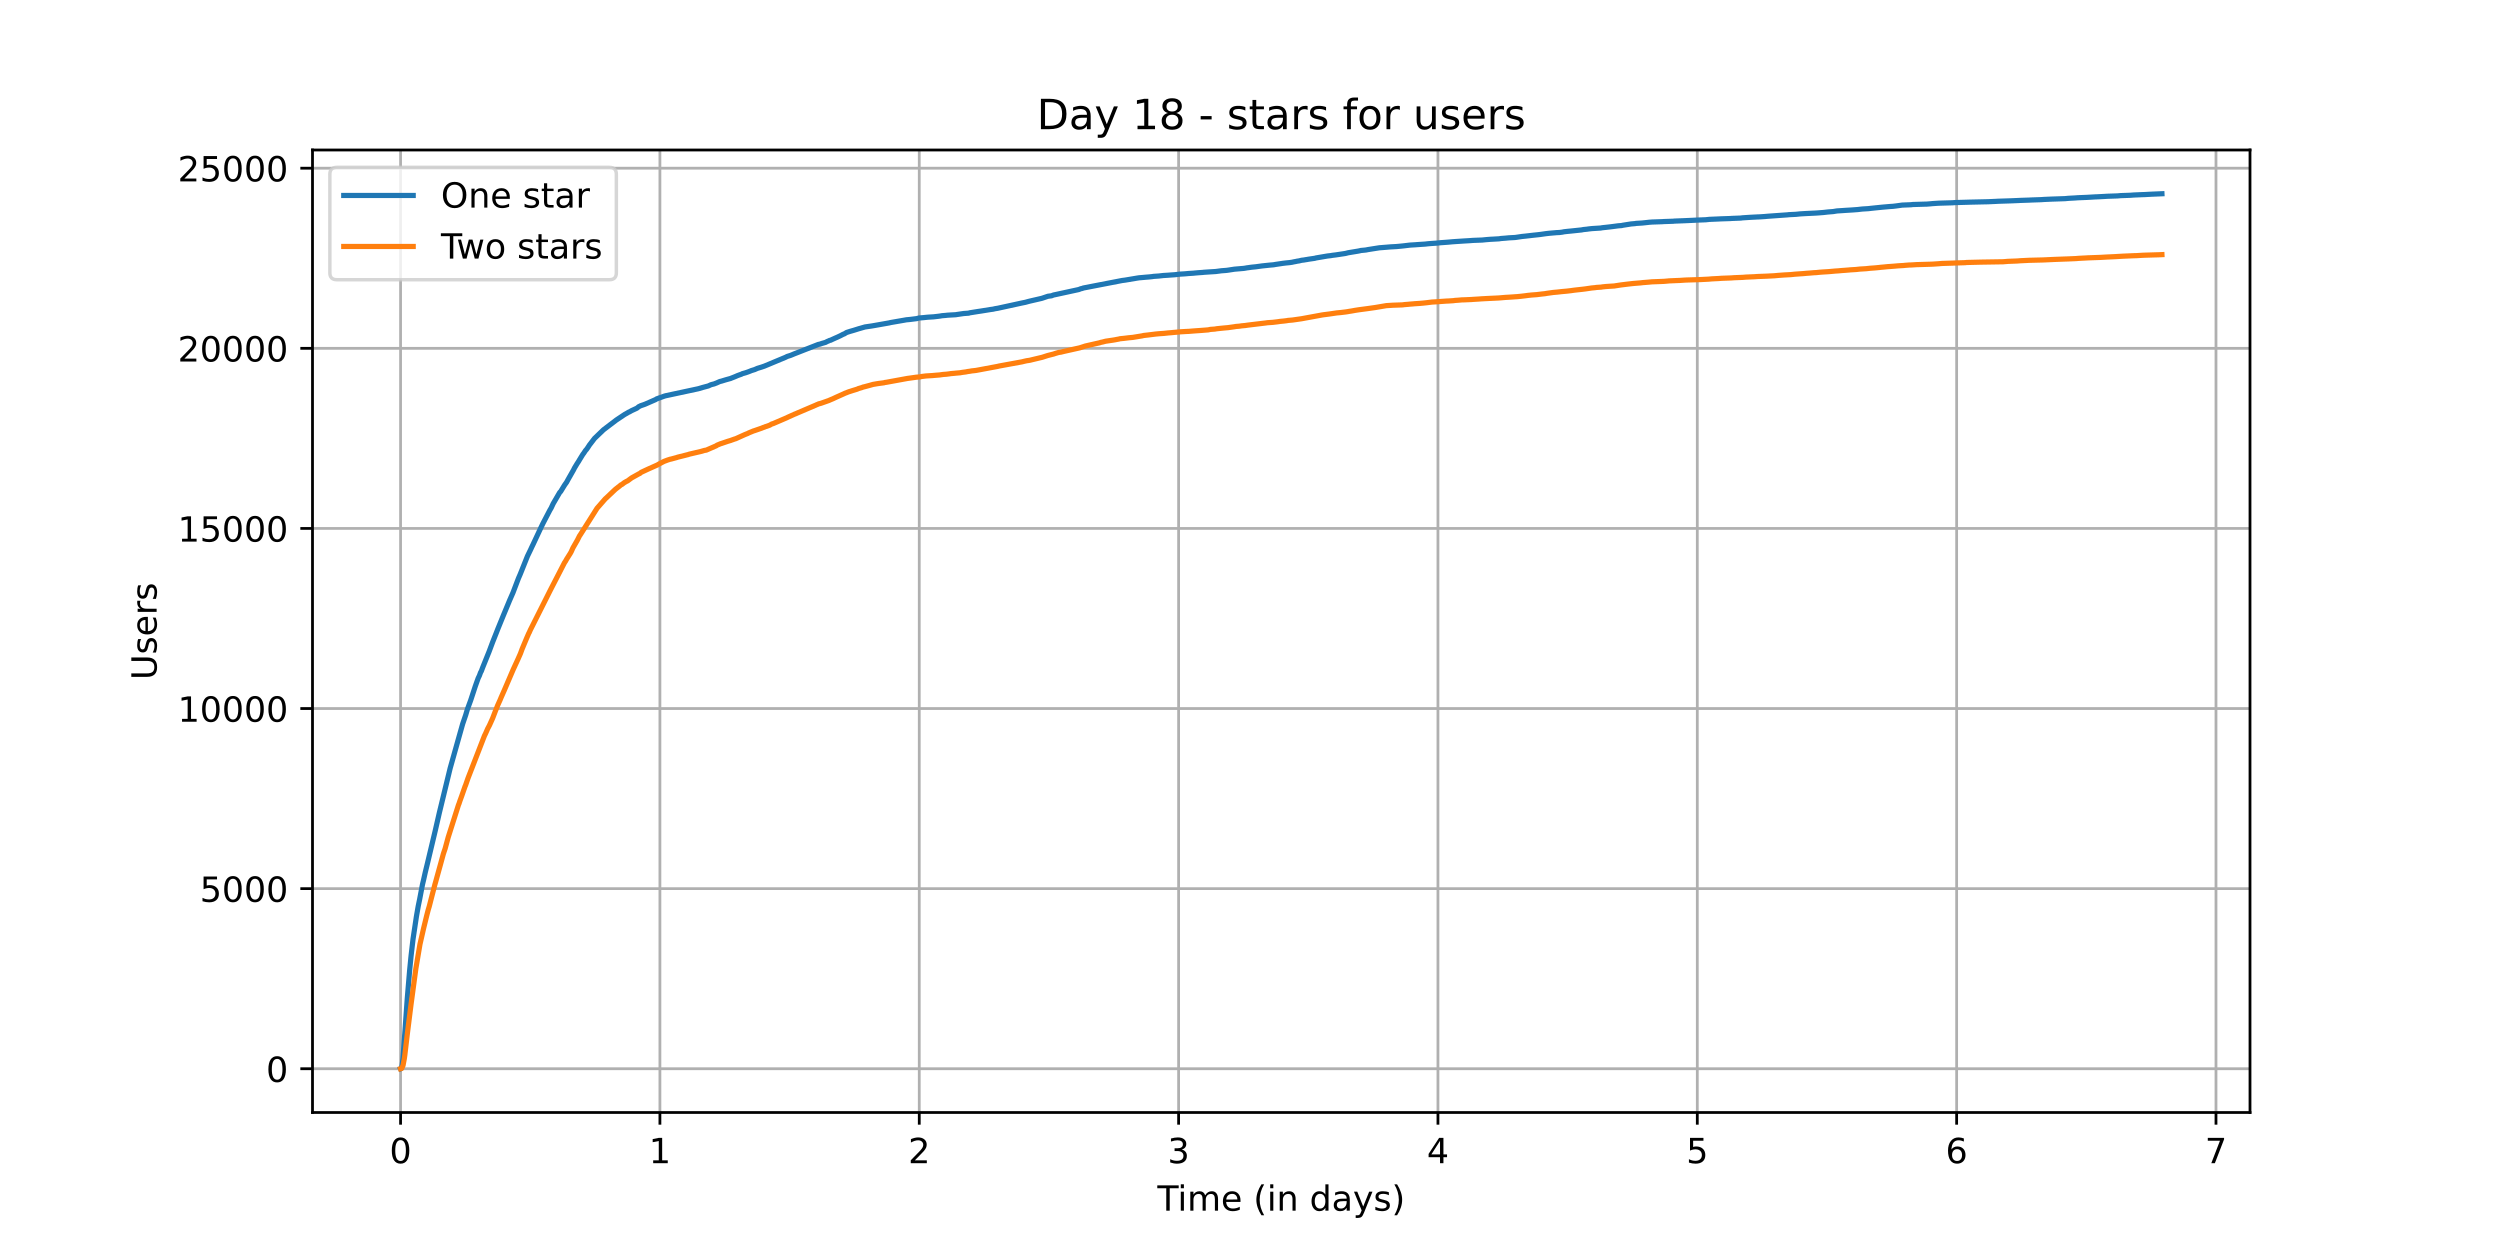 <?xml version="1.0" encoding="utf-8" standalone="no"?>
<!DOCTYPE svg PUBLIC "-//W3C//DTD SVG 1.1//EN"
  "http://www.w3.org/Graphics/SVG/1.1/DTD/svg11.dtd">
<!-- Created with matplotlib (https://matplotlib.org/) -->
<svg height="360pt" version="1.1" viewBox="0 0 720 360" width="720pt" xmlns="http://www.w3.org/2000/svg" xmlns:xlink="http://www.w3.org/1999/xlink">
 <defs>
  <style type="text/css">*{stroke-linecap:butt;stroke-linejoin:round;}</style>
 </defs>
 <g id="figure_1">
  <g id="patch_1">
   <path d="M 0 360 
L 720 360 
L 720 0 
L 0 0 
z
" style="fill:#ffffff;"/>
  </g>
  <g id="axes_1">
   <g id="patch_2">
    <path d="M 90 320.4 
L 648 320.4 
L 648 43.2 
L 90 43.2 
z
" style="fill:#ffffff;"/>
   </g>
   <g id="matplotlib.axis_1">
    <g id="xtick_1">
     <g id="line2d_1">
      <path clip-path="url(#p8b044de8b2)" d="M 115.364 320.4 
L 115.364 43.2 
" style="fill:none;stroke:#b0b0b0;stroke-linecap:square;stroke-width:0.8;"/>
     </g>
     <g id="line2d_2">
      <defs>
       <path d="M 0 0 
L 0 3.5 
" id="m714c22e63a" style="stroke:#000000;stroke-width:0.8;"/>
      </defs>
      <g>
       <use style="stroke:#000000;stroke-width:0.8;" x="115.364" xlink:href="#m714c22e63a" y="320.4"/>
      </g>
     </g>
     <g id="text_1">
      <!-- 0 -->
      <g transform="translate(112.182 334.998)scale(0.1 -0.1)">
       <defs>
        <path d="M 31.781 66.406 
Q 24.172 66.406 20.328 58.906 
Q 16.5 51.422 16.5 36.375 
Q 16.5 21.391 20.328 13.891 
Q 24.172 6.391 31.781 6.391 
Q 39.453 6.391 43.281 13.891 
Q 47.125 21.391 47.125 36.375 
Q 47.125 51.422 43.281 58.906 
Q 39.453 66.406 31.781 66.406 
z
M 31.781 74.219 
Q 44.047 74.219 50.516 64.516 
Q 56.984 54.828 56.984 36.375 
Q 56.984 17.969 50.516 8.266 
Q 44.047 -1.422 31.781 -1.422 
Q 19.531 -1.422 13.062 8.266 
Q 6.594 17.969 6.594 36.375 
Q 6.594 54.828 13.062 64.516 
Q 19.531 74.219 31.781 74.219 
z
" id="DejaVuSans-48"/>
       </defs>
       <use xlink:href="#DejaVuSans-48"/>
      </g>
     </g>
    </g>
    <g id="xtick_2">
     <g id="line2d_3">
      <path clip-path="url(#p8b044de8b2)" d="M 190.055 320.4 
L 190.055 43.2 
" style="fill:none;stroke:#b0b0b0;stroke-linecap:square;stroke-width:0.8;"/>
     </g>
     <g id="line2d_4">
      <g>
       <use style="stroke:#000000;stroke-width:0.8;" x="190.055" xlink:href="#m714c22e63a" y="320.4"/>
      </g>
     </g>
     <g id="text_2">
      <!-- 1 -->
      <g transform="translate(186.874 334.998)scale(0.1 -0.1)">
       <defs>
        <path d="M 12.406 8.297 
L 28.516 8.297 
L 28.516 63.922 
L 10.984 60.406 
L 10.984 69.391 
L 28.422 72.906 
L 38.281 72.906 
L 38.281 8.297 
L 54.391 8.297 
L 54.391 0 
L 12.406 0 
z
" id="DejaVuSans-49"/>
       </defs>
       <use xlink:href="#DejaVuSans-49"/>
      </g>
     </g>
    </g>
    <g id="xtick_3">
     <g id="line2d_5">
      <path clip-path="url(#p8b044de8b2)" d="M 264.747 320.4 
L 264.747 43.2 
" style="fill:none;stroke:#b0b0b0;stroke-linecap:square;stroke-width:0.8;"/>
     </g>
     <g id="line2d_6">
      <g>
       <use style="stroke:#000000;stroke-width:0.8;" x="264.747" xlink:href="#m714c22e63a" y="320.4"/>
      </g>
     </g>
     <g id="text_3">
      <!-- 2 -->
      <g transform="translate(261.565 334.998)scale(0.1 -0.1)">
       <defs>
        <path d="M 19.188 8.297 
L 53.609 8.297 
L 53.609 0 
L 7.328 0 
L 7.328 8.297 
Q 12.938 14.109 22.625 23.891 
Q 32.328 33.688 34.812 36.531 
Q 39.547 41.844 41.422 45.531 
Q 43.312 49.219 43.312 52.781 
Q 43.312 58.594 39.234 62.25 
Q 35.156 65.922 28.609 65.922 
Q 23.969 65.922 18.812 64.312 
Q 13.672 62.703 7.812 59.422 
L 7.812 69.391 
Q 13.766 71.781 18.938 73 
Q 24.125 74.219 28.422 74.219 
Q 39.75 74.219 46.484 68.547 
Q 53.219 62.891 53.219 53.422 
Q 53.219 48.922 51.531 44.891 
Q 49.859 40.875 45.406 35.406 
Q 44.188 33.984 37.641 27.219 
Q 31.109 20.453 19.188 8.297 
z
" id="DejaVuSans-50"/>
       </defs>
       <use xlink:href="#DejaVuSans-50"/>
      </g>
     </g>
    </g>
    <g id="xtick_4">
     <g id="line2d_7">
      <path clip-path="url(#p8b044de8b2)" d="M 339.438 320.4 
L 339.438 43.2 
" style="fill:none;stroke:#b0b0b0;stroke-linecap:square;stroke-width:0.8;"/>
     </g>
     <g id="line2d_8">
      <g>
       <use style="stroke:#000000;stroke-width:0.8;" x="339.438" xlink:href="#m714c22e63a" y="320.4"/>
      </g>
     </g>
     <g id="text_4">
      <!-- 3 -->
      <g transform="translate(336.257 334.998)scale(0.1 -0.1)">
       <defs>
        <path d="M 40.578 39.312 
Q 47.656 37.797 51.625 33 
Q 55.609 28.219 55.609 21.188 
Q 55.609 10.406 48.188 4.484 
Q 40.766 -1.422 27.094 -1.422 
Q 22.516 -1.422 17.656 -0.516 
Q 12.797 0.391 7.625 2.203 
L 7.625 11.719 
Q 11.719 9.328 16.594 8.109 
Q 21.484 6.891 26.812 6.891 
Q 36.078 6.891 40.938 10.547 
Q 45.797 14.203 45.797 21.188 
Q 45.797 27.641 41.281 31.266 
Q 36.766 34.906 28.719 34.906 
L 20.219 34.906 
L 20.219 43.016 
L 29.109 43.016 
Q 36.375 43.016 40.234 45.922 
Q 44.094 48.828 44.094 54.297 
Q 44.094 59.906 40.109 62.906 
Q 36.141 65.922 28.719 65.922 
Q 24.656 65.922 20.016 65.031 
Q 15.375 64.156 9.812 62.312 
L 9.812 71.094 
Q 15.438 72.656 20.344 73.438 
Q 25.25 74.219 29.594 74.219 
Q 40.828 74.219 47.359 69.109 
Q 53.906 64.016 53.906 55.328 
Q 53.906 49.266 50.438 45.094 
Q 46.969 40.922 40.578 39.312 
z
" id="DejaVuSans-51"/>
       </defs>
       <use xlink:href="#DejaVuSans-51"/>
      </g>
     </g>
    </g>
    <g id="xtick_5">
     <g id="line2d_9">
      <path clip-path="url(#p8b044de8b2)" d="M 414.13 320.4 
L 414.13 43.2 
" style="fill:none;stroke:#b0b0b0;stroke-linecap:square;stroke-width:0.8;"/>
     </g>
     <g id="line2d_10">
      <g>
       <use style="stroke:#000000;stroke-width:0.8;" x="414.13" xlink:href="#m714c22e63a" y="320.4"/>
      </g>
     </g>
     <g id="text_5">
      <!-- 4 -->
      <g transform="translate(410.948 334.998)scale(0.1 -0.1)">
       <defs>
        <path d="M 37.797 64.312 
L 12.891 25.391 
L 37.797 25.391 
z
M 35.203 72.906 
L 47.609 72.906 
L 47.609 25.391 
L 58.016 25.391 
L 58.016 17.188 
L 47.609 17.188 
L 47.609 0 
L 37.797 0 
L 37.797 17.188 
L 4.891 17.188 
L 4.891 26.703 
z
" id="DejaVuSans-52"/>
       </defs>
       <use xlink:href="#DejaVuSans-52"/>
      </g>
     </g>
    </g>
    <g id="xtick_6">
     <g id="line2d_11">
      <path clip-path="url(#p8b044de8b2)" d="M 488.821 320.4 
L 488.821 43.2 
" style="fill:none;stroke:#b0b0b0;stroke-linecap:square;stroke-width:0.8;"/>
     </g>
     <g id="line2d_12">
      <g>
       <use style="stroke:#000000;stroke-width:0.8;" x="488.821" xlink:href="#m714c22e63a" y="320.4"/>
      </g>
     </g>
     <g id="text_6">
      <!-- 5 -->
      <g transform="translate(485.64 334.998)scale(0.1 -0.1)">
       <defs>
        <path d="M 10.797 72.906 
L 49.516 72.906 
L 49.516 64.594 
L 19.828 64.594 
L 19.828 46.734 
Q 21.969 47.469 24.109 47.828 
Q 26.266 48.188 28.422 48.188 
Q 40.625 48.188 47.75 41.5 
Q 54.891 34.812 54.891 23.391 
Q 54.891 11.625 47.562 5.094 
Q 40.234 -1.422 26.906 -1.422 
Q 22.312 -1.422 17.547 -0.641 
Q 12.797 0.141 7.719 1.703 
L 7.719 11.625 
Q 12.109 9.234 16.797 8.062 
Q 21.484 6.891 26.703 6.891 
Q 35.156 6.891 40.078 11.328 
Q 45.016 15.766 45.016 23.391 
Q 45.016 31 40.078 35.438 
Q 35.156 39.891 26.703 39.891 
Q 22.75 39.891 18.812 39.016 
Q 14.891 38.141 10.797 36.281 
z
" id="DejaVuSans-53"/>
       </defs>
       <use xlink:href="#DejaVuSans-53"/>
      </g>
     </g>
    </g>
    <g id="xtick_7">
     <g id="line2d_13">
      <path clip-path="url(#p8b044de8b2)" d="M 563.513 320.4 
L 563.513 43.2 
" style="fill:none;stroke:#b0b0b0;stroke-linecap:square;stroke-width:0.8;"/>
     </g>
     <g id="line2d_14">
      <g>
       <use style="stroke:#000000;stroke-width:0.8;" x="563.513" xlink:href="#m714c22e63a" y="320.4"/>
      </g>
     </g>
     <g id="text_7">
      <!-- 6 -->
      <g transform="translate(560.331 334.998)scale(0.1 -0.1)">
       <defs>
        <path d="M 33.016 40.375 
Q 26.375 40.375 22.484 35.828 
Q 18.609 31.297 18.609 23.391 
Q 18.609 15.531 22.484 10.953 
Q 26.375 6.391 33.016 6.391 
Q 39.656 6.391 43.531 10.953 
Q 47.406 15.531 47.406 23.391 
Q 47.406 31.297 43.531 35.828 
Q 39.656 40.375 33.016 40.375 
z
M 52.594 71.297 
L 52.594 62.312 
Q 48.875 64.062 45.094 64.984 
Q 41.312 65.922 37.594 65.922 
Q 27.828 65.922 22.672 59.328 
Q 17.531 52.734 16.797 39.406 
Q 19.672 43.656 24.016 45.922 
Q 28.375 48.188 33.594 48.188 
Q 44.578 48.188 50.953 41.516 
Q 57.328 34.859 57.328 23.391 
Q 57.328 12.156 50.688 5.359 
Q 44.047 -1.422 33.016 -1.422 
Q 20.359 -1.422 13.672 8.266 
Q 6.984 17.969 6.984 36.375 
Q 6.984 53.656 15.188 63.938 
Q 23.391 74.219 37.203 74.219 
Q 40.922 74.219 44.703 73.484 
Q 48.484 72.75 52.594 71.297 
z
" id="DejaVuSans-54"/>
       </defs>
       <use xlink:href="#DejaVuSans-54"/>
      </g>
     </g>
    </g>
    <g id="xtick_8">
     <g id="line2d_15">
      <path clip-path="url(#p8b044de8b2)" d="M 638.204 320.4 
L 638.204 43.2 
" style="fill:none;stroke:#b0b0b0;stroke-linecap:square;stroke-width:0.8;"/>
     </g>
     <g id="line2d_16">
      <g>
       <use style="stroke:#000000;stroke-width:0.8;" x="638.204" xlink:href="#m714c22e63a" y="320.4"/>
      </g>
     </g>
     <g id="text_8">
      <!-- 7 -->
      <g transform="translate(635.023 334.998)scale(0.1 -0.1)">
       <defs>
        <path d="M 8.203 72.906 
L 55.078 72.906 
L 55.078 68.703 
L 28.609 0 
L 18.312 0 
L 43.219 64.594 
L 8.203 64.594 
z
" id="DejaVuSans-55"/>
       </defs>
       <use xlink:href="#DejaVuSans-55"/>
      </g>
     </g>
    </g>
    <g id="text_9">
     <!-- Time (in days) -->
     <g transform="translate(333.327 348.677)scale(0.1 -0.1)">
      <defs>
       <path d="M -0.297 72.906 
L 61.375 72.906 
L 61.375 64.594 
L 35.5 64.594 
L 35.5 0 
L 25.594 0 
L 25.594 64.594 
L -0.297 64.594 
z
" id="DejaVuSans-84"/>
       <path d="M 9.422 54.688 
L 18.406 54.688 
L 18.406 0 
L 9.422 0 
z
M 9.422 75.984 
L 18.406 75.984 
L 18.406 64.594 
L 9.422 64.594 
z
" id="DejaVuSans-105"/>
       <path d="M 52 44.188 
Q 55.375 50.25 60.062 53.125 
Q 64.75 56 71.094 56 
Q 79.641 56 84.281 50.016 
Q 88.922 44.047 88.922 33.016 
L 88.922 0 
L 79.891 0 
L 79.891 32.719 
Q 79.891 40.578 77.094 44.375 
Q 74.312 48.188 68.609 48.188 
Q 61.625 48.188 57.562 43.547 
Q 53.516 38.922 53.516 30.906 
L 53.516 0 
L 44.484 0 
L 44.484 32.719 
Q 44.484 40.625 41.703 44.406 
Q 38.922 48.188 33.109 48.188 
Q 26.219 48.188 22.156 43.531 
Q 18.109 38.875 18.109 30.906 
L 18.109 0 
L 9.078 0 
L 9.078 54.688 
L 18.109 54.688 
L 18.109 46.188 
Q 21.188 51.219 25.484 53.609 
Q 29.781 56 35.688 56 
Q 41.656 56 45.828 52.969 
Q 50 49.953 52 44.188 
z
" id="DejaVuSans-109"/>
       <path d="M 56.203 29.594 
L 56.203 25.203 
L 14.891 25.203 
Q 15.484 15.922 20.484 11.062 
Q 25.484 6.203 34.422 6.203 
Q 39.594 6.203 44.453 7.469 
Q 49.312 8.734 54.109 11.281 
L 54.109 2.781 
Q 49.266 0.734 44.188 -0.344 
Q 39.109 -1.422 33.891 -1.422 
Q 20.797 -1.422 13.156 6.188 
Q 5.516 13.812 5.516 26.812 
Q 5.516 40.234 12.766 48.109 
Q 20.016 56 32.328 56 
Q 43.359 56 49.781 48.891 
Q 56.203 41.797 56.203 29.594 
z
M 47.219 32.234 
Q 47.125 39.594 43.094 43.984 
Q 39.062 48.391 32.422 48.391 
Q 24.906 48.391 20.391 44.141 
Q 15.875 39.891 15.188 32.172 
z
" id="DejaVuSans-101"/>
       <path id="DejaVuSans-32"/>
       <path d="M 31 75.875 
Q 24.469 64.656 21.281 53.656 
Q 18.109 42.672 18.109 31.391 
Q 18.109 20.125 21.312 9.062 
Q 24.516 -2 31 -13.188 
L 23.188 -13.188 
Q 15.875 -1.703 12.234 9.375 
Q 8.594 20.453 8.594 31.391 
Q 8.594 42.281 12.203 53.312 
Q 15.828 64.359 23.188 75.875 
z
" id="DejaVuSans-40"/>
       <path d="M 54.891 33.016 
L 54.891 0 
L 45.906 0 
L 45.906 32.719 
Q 45.906 40.484 42.875 44.328 
Q 39.844 48.188 33.797 48.188 
Q 26.516 48.188 22.312 43.547 
Q 18.109 38.922 18.109 30.906 
L 18.109 0 
L 9.078 0 
L 9.078 54.688 
L 18.109 54.688 
L 18.109 46.188 
Q 21.344 51.125 25.703 53.562 
Q 30.078 56 35.797 56 
Q 45.219 56 50.047 50.172 
Q 54.891 44.344 54.891 33.016 
z
" id="DejaVuSans-110"/>
       <path d="M 45.406 46.391 
L 45.406 75.984 
L 54.391 75.984 
L 54.391 0 
L 45.406 0 
L 45.406 8.203 
Q 42.578 3.328 38.25 0.953 
Q 33.938 -1.422 27.875 -1.422 
Q 17.969 -1.422 11.734 6.484 
Q 5.516 14.406 5.516 27.297 
Q 5.516 40.188 11.734 48.094 
Q 17.969 56 27.875 56 
Q 33.938 56 38.25 53.625 
Q 42.578 51.266 45.406 46.391 
z
M 14.797 27.297 
Q 14.797 17.391 18.875 11.75 
Q 22.953 6.109 30.078 6.109 
Q 37.203 6.109 41.297 11.75 
Q 45.406 17.391 45.406 27.297 
Q 45.406 37.203 41.297 42.844 
Q 37.203 48.484 30.078 48.484 
Q 22.953 48.484 18.875 42.844 
Q 14.797 37.203 14.797 27.297 
z
" id="DejaVuSans-100"/>
       <path d="M 34.281 27.484 
Q 23.391 27.484 19.188 25 
Q 14.984 22.516 14.984 16.5 
Q 14.984 11.719 18.141 8.906 
Q 21.297 6.109 26.703 6.109 
Q 34.188 6.109 38.703 11.406 
Q 43.219 16.703 43.219 25.484 
L 43.219 27.484 
z
M 52.203 31.203 
L 52.203 0 
L 43.219 0 
L 43.219 8.297 
Q 40.141 3.328 35.547 0.953 
Q 30.953 -1.422 24.312 -1.422 
Q 15.922 -1.422 10.953 3.297 
Q 6 8.016 6 15.922 
Q 6 25.141 12.172 29.828 
Q 18.359 34.516 30.609 34.516 
L 43.219 34.516 
L 43.219 35.406 
Q 43.219 41.609 39.141 45 
Q 35.062 48.391 27.688 48.391 
Q 23 48.391 18.547 47.266 
Q 14.109 46.141 10.016 43.891 
L 10.016 52.203 
Q 14.938 54.109 19.578 55.047 
Q 24.219 56 28.609 56 
Q 40.484 56 46.344 49.844 
Q 52.203 43.703 52.203 31.203 
z
" id="DejaVuSans-97"/>
       <path d="M 32.172 -5.078 
Q 28.375 -14.844 24.75 -17.812 
Q 21.141 -20.797 15.094 -20.797 
L 7.906 -20.797 
L 7.906 -13.281 
L 13.188 -13.281 
Q 16.891 -13.281 18.938 -11.516 
Q 21 -9.766 23.484 -3.219 
L 25.094 0.875 
L 2.984 54.688 
L 12.5 54.688 
L 29.594 11.922 
L 46.688 54.688 
L 56.203 54.688 
z
" id="DejaVuSans-121"/>
       <path d="M 44.281 53.078 
L 44.281 44.578 
Q 40.484 46.531 36.375 47.5 
Q 32.281 48.484 27.875 48.484 
Q 21.188 48.484 17.844 46.438 
Q 14.5 44.391 14.5 40.281 
Q 14.5 37.156 16.891 35.375 
Q 19.281 33.594 26.516 31.984 
L 29.594 31.297 
Q 39.156 29.25 43.188 25.516 
Q 47.219 21.781 47.219 15.094 
Q 47.219 7.469 41.188 3.016 
Q 35.156 -1.422 24.609 -1.422 
Q 20.219 -1.422 15.453 -0.562 
Q 10.688 0.297 5.422 2 
L 5.422 11.281 
Q 10.406 8.688 15.234 7.391 
Q 20.062 6.109 24.812 6.109 
Q 31.156 6.109 34.562 8.281 
Q 37.984 10.453 37.984 14.406 
Q 37.984 18.062 35.516 20.016 
Q 33.062 21.969 24.703 23.781 
L 21.578 24.516 
Q 13.234 26.266 9.516 29.906 
Q 5.812 33.547 5.812 39.891 
Q 5.812 47.609 11.281 51.797 
Q 16.75 56 26.812 56 
Q 31.781 56 36.172 55.266 
Q 40.578 54.547 44.281 53.078 
z
" id="DejaVuSans-115"/>
       <path d="M 8.016 75.875 
L 15.828 75.875 
Q 23.141 64.359 26.781 53.312 
Q 30.422 42.281 30.422 31.391 
Q 30.422 20.453 26.781 9.375 
Q 23.141 -1.703 15.828 -13.188 
L 8.016 -13.188 
Q 14.5 -2 17.703 9.062 
Q 20.906 20.125 20.906 31.391 
Q 20.906 42.672 17.703 53.656 
Q 14.5 64.656 8.016 75.875 
z
" id="DejaVuSans-41"/>
      </defs>
      <use xlink:href="#DejaVuSans-84"/>
      <use x="57.959" xlink:href="#DejaVuSans-105"/>
      <use x="85.742" xlink:href="#DejaVuSans-109"/>
      <use x="183.154" xlink:href="#DejaVuSans-101"/>
      <use x="244.678" xlink:href="#DejaVuSans-32"/>
      <use x="276.465" xlink:href="#DejaVuSans-40"/>
      <use x="315.479" xlink:href="#DejaVuSans-105"/>
      <use x="343.262" xlink:href="#DejaVuSans-110"/>
      <use x="406.641" xlink:href="#DejaVuSans-32"/>
      <use x="438.428" xlink:href="#DejaVuSans-100"/>
      <use x="501.904" xlink:href="#DejaVuSans-97"/>
      <use x="563.184" xlink:href="#DejaVuSans-121"/>
      <use x="622.363" xlink:href="#DejaVuSans-115"/>
      <use x="674.463" xlink:href="#DejaVuSans-41"/>
     </g>
    </g>
   </g>
   <g id="matplotlib.axis_2">
    <g id="ytick_1">
     <g id="line2d_17">
      <path clip-path="url(#p8b044de8b2)" d="M 90 307.8 
L 648 307.8 
" style="fill:none;stroke:#b0b0b0;stroke-linecap:square;stroke-width:0.8;"/>
     </g>
     <g id="line2d_18">
      <defs>
       <path d="M 0 0 
L -3.5 0 
" id="m109873e4da" style="stroke:#000000;stroke-width:0.8;"/>
      </defs>
      <g>
       <use style="stroke:#000000;stroke-width:0.8;" x="90" xlink:href="#m109873e4da" y="307.8"/>
      </g>
     </g>
     <g id="text_10">
      <!-- 0 -->
      <g transform="translate(76.638 311.599)scale(0.1 -0.1)">
       <use xlink:href="#DejaVuSans-48"/>
      </g>
     </g>
    </g>
    <g id="ytick_2">
     <g id="line2d_19">
      <path clip-path="url(#p8b044de8b2)" d="M 90 255.929 
L 648 255.929 
" style="fill:none;stroke:#b0b0b0;stroke-linecap:square;stroke-width:0.8;"/>
     </g>
     <g id="line2d_20">
      <g>
       <use style="stroke:#000000;stroke-width:0.8;" x="90" xlink:href="#m109873e4da" y="255.929"/>
      </g>
     </g>
     <g id="text_11">
      <!-- 5000 -->
      <g transform="translate(57.55 259.728)scale(0.1 -0.1)">
       <use xlink:href="#DejaVuSans-53"/>
       <use x="63.623" xlink:href="#DejaVuSans-48"/>
       <use x="127.246" xlink:href="#DejaVuSans-48"/>
       <use x="190.869" xlink:href="#DejaVuSans-48"/>
      </g>
     </g>
    </g>
    <g id="ytick_3">
     <g id="line2d_21">
      <path clip-path="url(#p8b044de8b2)" d="M 90 204.058 
L 648 204.058 
" style="fill:none;stroke:#b0b0b0;stroke-linecap:square;stroke-width:0.8;"/>
     </g>
     <g id="line2d_22">
      <g>
       <use style="stroke:#000000;stroke-width:0.8;" x="90" xlink:href="#m109873e4da" y="204.058"/>
      </g>
     </g>
     <g id="text_12">
      <!-- 10000 -->
      <g transform="translate(51.188 207.857)scale(0.1 -0.1)">
       <use xlink:href="#DejaVuSans-49"/>
       <use x="63.623" xlink:href="#DejaVuSans-48"/>
       <use x="127.246" xlink:href="#DejaVuSans-48"/>
       <use x="190.869" xlink:href="#DejaVuSans-48"/>
       <use x="254.492" xlink:href="#DejaVuSans-48"/>
      </g>
     </g>
    </g>
    <g id="ytick_4">
     <g id="line2d_23">
      <path clip-path="url(#p8b044de8b2)" d="M 90 152.187 
L 648 152.187 
" style="fill:none;stroke:#b0b0b0;stroke-linecap:square;stroke-width:0.8;"/>
     </g>
     <g id="line2d_24">
      <g>
       <use style="stroke:#000000;stroke-width:0.8;" x="90" xlink:href="#m109873e4da" y="152.187"/>
      </g>
     </g>
     <g id="text_13">
      <!-- 15000 -->
      <g transform="translate(51.188 155.986)scale(0.1 -0.1)">
       <use xlink:href="#DejaVuSans-49"/>
       <use x="63.623" xlink:href="#DejaVuSans-53"/>
       <use x="127.246" xlink:href="#DejaVuSans-48"/>
       <use x="190.869" xlink:href="#DejaVuSans-48"/>
       <use x="254.492" xlink:href="#DejaVuSans-48"/>
      </g>
     </g>
    </g>
    <g id="ytick_5">
     <g id="line2d_25">
      <path clip-path="url(#p8b044de8b2)" d="M 90 100.316 
L 648 100.316 
" style="fill:none;stroke:#b0b0b0;stroke-linecap:square;stroke-width:0.8;"/>
     </g>
     <g id="line2d_26">
      <g>
       <use style="stroke:#000000;stroke-width:0.8;" x="90" xlink:href="#m109873e4da" y="100.316"/>
      </g>
     </g>
     <g id="text_14">
      <!-- 20000 -->
      <g transform="translate(51.188 104.115)scale(0.1 -0.1)">
       <use xlink:href="#DejaVuSans-50"/>
       <use x="63.623" xlink:href="#DejaVuSans-48"/>
       <use x="127.246" xlink:href="#DejaVuSans-48"/>
       <use x="190.869" xlink:href="#DejaVuSans-48"/>
       <use x="254.492" xlink:href="#DejaVuSans-48"/>
      </g>
     </g>
    </g>
    <g id="ytick_6">
     <g id="line2d_27">
      <path clip-path="url(#p8b044de8b2)" d="M 90 48.445 
L 648 48.445 
" style="fill:none;stroke:#b0b0b0;stroke-linecap:square;stroke-width:0.8;"/>
     </g>
     <g id="line2d_28">
      <g>
       <use style="stroke:#000000;stroke-width:0.8;" x="90" xlink:href="#m109873e4da" y="48.445"/>
      </g>
     </g>
     <g id="text_15">
      <!-- 25000 -->
      <g transform="translate(51.188 52.244)scale(0.1 -0.1)">
       <use xlink:href="#DejaVuSans-50"/>
       <use x="63.623" xlink:href="#DejaVuSans-53"/>
       <use x="127.246" xlink:href="#DejaVuSans-48"/>
       <use x="190.869" xlink:href="#DejaVuSans-48"/>
       <use x="254.492" xlink:href="#DejaVuSans-48"/>
      </g>
     </g>
    </g>
    <g id="text_16">
     <!-- Users -->
     <g transform="translate(45.108 195.801)rotate(-90)scale(0.1 -0.1)">
      <defs>
       <path d="M 8.688 72.906 
L 18.609 72.906 
L 18.609 28.609 
Q 18.609 16.891 22.844 11.734 
Q 27.094 6.594 36.625 6.594 
Q 46.094 6.594 50.344 11.734 
Q 54.594 16.891 54.594 28.609 
L 54.594 72.906 
L 64.5 72.906 
L 64.5 27.391 
Q 64.5 13.141 57.438 5.859 
Q 50.391 -1.422 36.625 -1.422 
Q 22.797 -1.422 15.734 5.859 
Q 8.688 13.141 8.688 27.391 
z
" id="DejaVuSans-85"/>
       <path d="M 41.109 46.297 
Q 39.594 47.172 37.812 47.578 
Q 36.031 48 33.891 48 
Q 26.266 48 22.188 43.047 
Q 18.109 38.094 18.109 28.812 
L 18.109 0 
L 9.078 0 
L 9.078 54.688 
L 18.109 54.688 
L 18.109 46.188 
Q 20.953 51.172 25.484 53.578 
Q 30.031 56 36.531 56 
Q 37.453 56 38.578 55.875 
Q 39.703 55.766 41.062 55.516 
z
" id="DejaVuSans-114"/>
      </defs>
      <use xlink:href="#DejaVuSans-85"/>
      <use x="73.193" xlink:href="#DejaVuSans-115"/>
      <use x="125.293" xlink:href="#DejaVuSans-101"/>
      <use x="186.816" xlink:href="#DejaVuSans-114"/>
      <use x="227.93" xlink:href="#DejaVuSans-115"/>
     </g>
    </g>
   </g>
   <g id="line2d_29">
    <path clip-path="url(#p8b044de8b2)" d="M 115.364 307.8 
L 115.557 307.707 
L 115.815 306.897 
L 116.072 304.698 
L 116.586 297.561 
L 117.305 287.446 
L 117.974 279.51 
L 118.384 275.339 
L 118.95 270.474 
L 119.926 263.959 
L 120.441 261.012 
L 120.851 259.031 
L 121.674 254.726 
L 121.983 253.439 
L 122.496 251.146 
L 123.062 248.833 
L 125.323 239.351 
L 126.558 233.967 
L 129.641 221.279 
L 133.239 208.508 
L 134.113 205.946 
L 134.627 204.213 
L 134.833 203.664 
L 135.554 201.693 
L 136.89 197.626 
L 137.712 195.323 
L 138.073 194.576 
L 138.381 193.725 
L 138.638 193.248 
L 138.998 192.273 
L 140.848 187.687 
L 141.876 184.938 
L 142.955 182.22 
L 143.367 181.162 
L 144.96 177.261 
L 146.451 173.672 
L 146.759 172.925 
L 147.736 170.694 
L 149.226 166.783 
L 149.329 166.524 
L 149.844 165.331 
L 151.899 160.196 
L 152.259 159.449 
L 152.824 158.276 
L 153.133 157.602 
L 153.544 156.751 
L 155.806 151.917 
L 156.371 150.745 
L 158.377 146.896 
L 158.738 146.294 
L 159.304 145.07 
L 161.206 141.813 
L 161.464 141.564 
L 162.544 139.79 
L 162.801 139.416 
L 163.161 138.918 
L 163.623 138.068 
L 165.218 135.266 
L 165.423 134.831 
L 166.144 133.627 
L 166.659 132.839 
L 166.915 132.393 
L 167.892 130.806 
L 168.047 130.629 
L 168.664 129.696 
L 168.869 129.498 
L 169.281 128.917 
L 169.744 128.191 
L 171.235 126.251 
L 173.705 123.876 
L 173.859 123.741 
L 177.509 120.96 
L 179.361 119.726 
L 179.72 119.487 
L 179.874 119.384 
L 180.543 119.01 
L 181.057 118.699 
L 181.314 118.605 
L 181.88 118.274 
L 183.422 117.558 
L 183.987 117.101 
L 184.193 117.018 
L 184.502 116.852 
L 185.273 116.593 
L 185.786 116.406 
L 188.819 115.078 
L 189.128 114.871 
L 191.338 114.082 
L 191.698 113.979 
L 200.694 112.049 
L 200.951 111.997 
L 201.311 111.904 
L 202.39 111.582 
L 203.984 111.157 
L 204.704 110.825 
L 205.012 110.731 
L 205.681 110.565 
L 205.937 110.462 
L 206.503 110.244 
L 206.709 110.14 
L 207.325 109.87 
L 207.736 109.777 
L 208.918 109.414 
L 209.279 109.31 
L 210.41 108.999 
L 210.667 108.885 
L 211.181 108.688 
L 211.695 108.48 
L 212.415 108.169 
L 213.031 107.941 
L 213.494 107.785 
L 213.803 107.619 
L 214.728 107.36 
L 215.447 107.111 
L 215.91 106.934 
L 216.115 106.852 
L 216.373 106.737 
L 217.349 106.437 
L 218.12 106.094 
L 219.302 105.731 
L 220.124 105.451 
L 226.242 102.899 
L 226.706 102.66 
L 227.631 102.37 
L 228.196 102.142 
L 228.66 101.944 
L 235.65 99.206 
L 236.164 99.102 
L 236.679 98.915 
L 237.757 98.604 
L 238.22 98.355 
L 238.682 98.168 
L 238.94 98.033 
L 239.248 97.982 
L 239.454 97.867 
L 239.813 97.701 
L 240.636 97.328 
L 241.099 97.131 
L 242.024 96.695 
L 242.641 96.374 
L 242.796 96.28 
L 243.103 96.187 
L 243.823 95.751 
L 244.8 95.44 
L 245.776 95.16 
L 246.085 95.066 
L 247.37 94.662 
L 247.73 94.568 
L 248.141 94.444 
L 249.118 94.164 
L 250.968 93.894 
L 251.585 93.79 
L 256.057 93.002 
L 256.468 92.898 
L 260.478 92.203 
L 261.043 92.099 
L 261.968 92.016 
L 262.739 91.923 
L 263.151 91.871 
L 263.973 91.767 
L 264.693 91.581 
L 265.978 91.477 
L 267.16 91.352 
L 268.856 91.249 
L 270.038 91.114 
L 270.758 91.02 
L 271.272 90.927 
L 272.403 90.834 
L 272.814 90.782 
L 273.637 90.73 
L 275.281 90.637 
L 275.487 90.595 
L 277.543 90.294 
L 278.982 90.191 
L 279.24 90.097 
L 281.707 89.703 
L 282.426 89.599 
L 285.254 89.143 
L 286.025 89.039 
L 286.642 88.894 
L 287.311 88.79 
L 294.352 87.255 
L 294.866 87.151 
L 295.329 87.058 
L 296.151 86.829 
L 296.562 86.726 
L 300.057 85.916 
L 301.805 85.325 
L 302.576 85.221 
L 302.833 85.19 
L 303.296 85.003 
L 303.501 84.941 
L 304.016 84.837 
L 310.699 83.385 
L 311.265 83.157 
L 311.676 83.074 
L 311.986 82.949 
L 323.191 80.781 
L 324.013 80.677 
L 327.406 80.107 
L 328.074 80.003 
L 328.948 79.93 
L 330.079 79.827 
L 330.901 79.764 
L 331.775 79.671 
L 332.238 79.598 
L 333.728 79.495 
L 335.014 79.349 
L 336.504 79.256 
L 336.864 79.225 
L 338.354 79.121 
L 339.742 78.955 
L 341.285 78.862 
L 342.261 78.769 
L 343.753 78.675 
L 344.009 78.644 
L 344.934 78.561 
L 346.374 78.457 
L 346.733 78.416 
L 348.121 78.322 
L 348.43 78.302 
L 350.126 78.198 
L 351.771 77.98 
L 353.158 77.876 
L 353.57 77.824 
L 355.523 77.524 
L 358.2 77.295 
L 358.611 77.233 
L 359.177 77.129 
L 359.537 77.088 
L 360.154 76.995 
L 360.565 76.943 
L 361.644 76.839 
L 363.443 76.59 
L 364.42 76.486 
L 365.602 76.362 
L 366.784 76.258 
L 367.298 76.165 
L 369.508 75.833 
L 370.382 75.729 
L 371.358 75.635 
L 372.078 75.532 
L 372.644 75.407 
L 373.209 75.304 
L 373.518 75.231 
L 374.134 75.138 
L 374.853 74.961 
L 375.625 74.868 
L 375.933 74.806 
L 376.499 74.723 
L 376.807 74.66 
L 378.658 74.391 
L 379.018 74.287 
L 382.308 73.727 
L 383.233 73.623 
L 383.747 73.53 
L 384.621 73.426 
L 386.833 73.094 
L 387.502 72.99 
L 388.273 72.793 
L 391.153 72.316 
L 391.616 72.222 
L 391.924 72.139 
L 393.055 72.036 
L 393.468 71.984 
L 393.981 71.88 
L 396.604 71.465 
L 397.272 71.361 
L 398.198 71.289 
L 399.483 71.185 
L 400.459 71.102 
L 402.156 71.009 
L 402.516 70.977 
L 403.597 70.874 
L 404.471 70.78 
L 404.882 70.728 
L 406.116 70.583 
L 407.658 70.49 
L 408.018 70.459 
L 409.56 70.355 
L 410.383 70.303 
L 411.308 70.199 
L 412.182 70.127 
L 413.723 70.023 
L 414.906 69.899 
L 416.345 69.795 
L 417.167 69.733 
L 418.298 69.629 
L 419.172 69.567 
L 420.766 69.463 
L 421.536 69.411 
L 423.284 69.307 
L 424.209 69.235 
L 426.882 69.131 
L 428.013 69.017 
L 429.299 68.913 
L 429.966 68.882 
L 431.766 68.778 
L 432.228 68.695 
L 433.565 68.591 
L 434.541 68.498 
L 436.392 68.394 
L 438.345 68.104 
L 439.373 68 
L 440.554 67.865 
L 441.428 67.761 
L 442.611 67.637 
L 443.536 67.533 
L 445.283 67.284 
L 446.209 67.181 
L 447.134 67.098 
L 448.367 66.994 
L 449.088 66.963 
L 449.911 66.859 
L 450.476 66.745 
L 451.401 66.641 
L 452.481 66.537 
L 453.458 66.434 
L 454.64 66.309 
L 455.514 66.216 
L 456.029 66.112 
L 457.056 66.008 
L 457.519 65.936 
L 458.496 65.832 
L 459.319 65.78 
L 460.965 65.676 
L 461.478 65.583 
L 462.455 65.479 
L 463.741 65.334 
L 464.564 65.23 
L 466.055 65.033 
L 467.032 64.96 
L 467.289 64.888 
L 469.757 64.494 
L 470.888 64.4 
L 471.197 64.338 
L 472.894 64.234 
L 474.076 64.11 
L 475.002 64.006 
L 475.824 63.944 
L 478.807 63.84 
L 479.166 63.809 
L 481.891 63.716 
L 482.252 63.674 
L 484.924 63.57 
L 485.644 63.539 
L 487.906 63.435 
L 488.625 63.394 
L 491.247 63.29 
L 492.326 63.176 
L 494.793 63.072 
L 495.564 63.031 
L 498.391 62.937 
L 498.751 62.906 
L 501.372 62.803 
L 501.783 62.74 
L 503.325 62.637 
L 504.148 62.585 
L 506.153 62.481 
L 506.769 62.46 
L 508.312 62.357 
L 509.071 62.284 
L 513.289 61.983 
L 514.78 61.879 
L 515.191 61.827 
L 517.247 61.724 
L 518.43 61.599 
L 520.177 61.495 
L 520.845 61.464 
L 523.004 61.361 
L 523.878 61.298 
L 525.162 61.195 
L 526.448 61.049 
L 527.629 60.956 
L 527.989 60.925 
L 528.606 60.821 
L 529.069 60.748 
L 530.662 60.645 
L 531.536 60.583 
L 533.284 60.479 
L 533.593 60.458 
L 534.981 60.354 
L 536.318 60.199 
L 538.015 60.095 
L 539.146 59.97 
L 540.123 59.867 
L 541.152 59.763 
L 542.18 59.659 
L 543.157 59.576 
L 544.34 59.472 
L 545.163 59.421 
L 546.037 59.317 
L 547.837 59.068 
L 550.409 58.964 
L 550.82 58.902 
L 554.265 58.798 
L 554.831 58.788 
L 556.116 58.684 
L 556.476 58.643 
L 558.019 58.539 
L 558.687 58.508 
L 562.234 58.404 
L 563.056 58.342 
L 566.757 58.238 
L 567.425 58.217 
L 571.949 58.113 
L 572.514 58.103 
L 574.776 57.999 
L 575.495 57.958 
L 578.683 57.854 
L 579.299 57.833 
L 581.457 57.74 
L 581.766 57.719 
L 584.542 57.626 
L 584.851 57.605 
L 587.831 57.501 
L 588.705 57.439 
L 591.07 57.335 
L 591.738 57.315 
L 594.72 57.211 
L 595.696 57.118 
L 597.598 57.014 
L 598.42 56.952 
L 600.939 56.848 
L 601.71 56.806 
L 603.458 56.703 
L 604.075 56.682 
L 606.028 56.578 
L 606.851 56.526 
L 609.833 56.422 
L 610.759 56.339 
L 613.586 56.236 
L 614.512 56.163 
L 616.929 56.059 
L 617.597 56.039 
L 619.5 55.935 
L 620.22 55.904 
L 622.636 55.8 
L 622.636 55.8 
" style="fill:none;stroke:#1f77b4;stroke-linecap:square;stroke-width:1.5;"/>
   </g>
   <g id="line2d_30">
    <path clip-path="url(#p8b044de8b2)" d="M 115.364 307.8 
L 115.66 307.717 
L 116.072 306.856 
L 116.431 304.957 
L 116.586 303.868 
L 117.356 297.374 
L 118.384 289.209 
L 118.848 285.765 
L 119.155 283.472 
L 119.773 278.918 
L 120.954 271.926 
L 122.034 267.206 
L 122.394 265.743 
L 122.908 263.637 
L 123.319 262.06 
L 123.627 261.033 
L 124.09 259.218 
L 125.272 254.643 
L 125.375 254.311 
L 126.352 250.773 
L 126.917 248.729 
L 127.689 245.907 
L 128.202 244.382 
L 129.076 241.156 
L 132.057 231.767 
L 132.16 231.55 
L 132.468 230.626 
L 132.931 229.361 
L 133.959 226.414 
L 134.062 226.207 
L 134.782 224.132 
L 139.512 211.922 
L 139.82 211.299 
L 140.078 210.718 
L 140.437 209.888 
L 140.951 208.923 
L 141.876 206.869 
L 142.699 204.711 
L 142.853 204.328 
L 143.315 203.176 
L 144.035 201.568 
L 144.343 200.821 
L 145.269 198.726 
L 147.787 192.854 
L 149.123 189.949 
L 149.586 188.912 
L 149.895 188.206 
L 150.357 186.94 
L 151.694 183.745 
L 152.311 182.334 
L 152.414 182.179 
L 152.722 181.463 
L 158.533 169.896 
L 162.595 162.011 
L 162.801 161.731 
L 163.212 161.005 
L 164.241 159.376 
L 164.497 158.92 
L 165.012 157.779 
L 166.298 155.538 
L 166.915 154.314 
L 167.07 154.106 
L 171.956 146.367 
L 172.368 145.9 
L 174.321 143.659 
L 174.527 143.483 
L 177.046 141.097 
L 177.201 140.952 
L 177.561 140.661 
L 177.817 140.474 
L 178.126 140.215 
L 178.332 140.08 
L 178.794 139.676 
L 179.155 139.499 
L 179.771 139.022 
L 180.388 138.659 
L 180.748 138.493 
L 181.571 137.881 
L 181.932 137.621 
L 184.038 136.449 
L 184.244 136.377 
L 184.656 136.034 
L 186.455 135.194 
L 186.814 135.028 
L 189.333 133.907 
L 189.59 133.741 
L 191.235 132.88 
L 191.852 132.652 
L 192.161 132.528 
L 193.035 132.248 
L 193.292 132.206 
L 194.938 131.76 
L 195.143 131.677 
L 197.507 131.086 
L 197.867 130.992 
L 198.175 130.92 
L 198.484 130.806 
L 201.825 130.027 
L 202.853 129.727 
L 203.418 129.633 
L 206.297 128.378 
L 206.503 128.212 
L 207.068 127.984 
L 207.48 127.807 
L 207.736 127.735 
L 209.586 127.102 
L 210.461 126.843 
L 210.718 126.739 
L 211.027 126.635 
L 211.541 126.448 
L 211.901 126.345 
L 214.471 125.183 
L 215.036 124.955 
L 215.345 124.84 
L 215.55 124.716 
L 215.961 124.54 
L 216.527 124.311 
L 216.989 124.114 
L 217.246 124.042 
L 219.25 123.346 
L 219.456 123.274 
L 219.765 123.129 
L 220.073 123.046 
L 220.433 122.88 
L 220.742 122.797 
L 221.204 122.631 
L 221.718 122.434 
L 222.283 122.102 
L 222.644 122.008 
L 226.603 120.307 
L 226.86 120.172 
L 228.864 119.269 
L 229.173 119.155 
L 229.585 118.969 
L 234.982 116.666 
L 235.239 116.541 
L 235.445 116.468 
L 235.805 116.302 
L 236.267 116.199 
L 236.524 116.116 
L 238.785 115.317 
L 238.94 115.234 
L 239.608 114.954 
L 239.865 114.85 
L 240.791 114.414 
L 243.155 113.356 
L 243.361 113.242 
L 243.669 113.149 
L 243.926 113.035 
L 244.543 112.796 
L 244.748 112.744 
L 245.571 112.474 
L 245.982 112.35 
L 246.856 112.08 
L 247.216 111.914 
L 248.244 111.613 
L 248.552 111.478 
L 249.015 111.375 
L 250.557 110.96 
L 251.431 110.711 
L 251.996 110.617 
L 252.459 110.534 
L 253.127 110.431 
L 254.566 110.244 
L 254.875 110.15 
L 255.287 110.099 
L 255.852 109.995 
L 261.352 108.989 
L 262.123 108.885 
L 263.87 108.636 
L 265.001 108.542 
L 265.361 108.439 
L 266.698 108.273 
L 268.445 108.169 
L 269.473 108.076 
L 270.655 107.982 
L 270.912 107.941 
L 271.683 107.837 
L 272.557 107.775 
L 273.379 107.671 
L 273.842 107.598 
L 274.922 107.505 
L 275.281 107.464 
L 276.515 107.36 
L 276.823 107.298 
L 277.286 107.225 
L 278.109 107.121 
L 278.674 107.007 
L 279.343 106.914 
L 279.856 106.82 
L 280.73 106.727 
L 281.142 106.675 
L 287.311 105.524 
L 287.721 105.42 
L 294.352 104.206 
L 294.763 104.102 
L 295.38 103.957 
L 295.843 103.864 
L 296.203 103.822 
L 296.716 103.729 
L 297.077 103.635 
L 300.16 102.899 
L 301.702 102.401 
L 303.501 101.944 
L 303.81 101.83 
L 304.89 101.509 
L 305.558 101.415 
L 306.329 101.218 
L 310.957 100.181 
L 312.242 99.766 
L 312.551 99.662 
L 316.663 98.728 
L 317.074 98.594 
L 317.588 98.49 
L 318.41 98.272 
L 320.518 97.961 
L 321.135 97.857 
L 321.649 97.753 
L 322.214 97.65 
L 322.574 97.556 
L 323.653 97.452 
L 325.093 97.276 
L 326.224 97.172 
L 328.948 96.726 
L 329.359 96.623 
L 330.645 96.477 
L 331.313 96.394 
L 331.57 96.363 
L 332.392 96.259 
L 332.803 96.208 
L 333.78 96.114 
L 335.27 96.01 
L 336.401 95.886 
L 337.429 95.803 
L 337.687 95.772 
L 338.868 95.668 
L 339.948 95.564 
L 341.645 95.461 
L 342.261 95.44 
L 343.547 95.336 
L 344.369 95.274 
L 345.859 95.17 
L 346.785 95.098 
L 347.967 95.004 
L 348.584 94.869 
L 349.869 94.776 
L 350.383 94.683 
L 351.359 94.579 
L 352.49 94.465 
L 353.673 94.361 
L 355.369 94.122 
L 355.99 94.019 
L 356.915 93.946 
L 357.583 93.842 
L 358.611 93.749 
L 359.177 93.666 
L 359.382 93.635 
L 364.626 93.002 
L 365.036 92.94 
L 366.579 92.836 
L 367.966 92.67 
L 368.634 92.566 
L 369.714 92.462 
L 370.536 92.359 
L 370.999 92.276 
L 372.232 92.172 
L 374.186 91.892 
L 374.905 91.788 
L 380.714 90.72 
L 381.331 90.626 
L 381.691 90.585 
L 382.411 90.491 
L 382.821 90.439 
L 384.982 90.118 
L 386.112 90.014 
L 387.502 89.848 
L 388.118 89.755 
L 388.632 89.661 
L 389.251 89.568 
L 389.765 89.475 
L 390.33 89.371 
L 390.742 89.309 
L 391.41 89.205 
L 392.901 89.008 
L 393.673 88.904 
L 395.369 88.666 
L 396.089 88.562 
L 399.277 88.022 
L 400.768 87.929 
L 401.077 87.908 
L 403.956 87.804 
L 404.419 87.732 
L 405.601 87.638 
L 405.962 87.597 
L 407.042 87.514 
L 407.298 87.483 
L 408.892 87.379 
L 409.92 87.286 
L 410.896 87.182 
L 412.388 86.995 
L 414.135 86.892 
L 415.009 86.819 
L 416.499 86.715 
L 417.219 86.684 
L 418.607 86.591 
L 419.069 86.518 
L 419.892 86.466 
L 421.074 86.362 
L 421.691 86.352 
L 423.799 86.259 
L 424.158 86.228 
L 425.855 86.124 
L 426.677 86.062 
L 428.63 85.958 
L 429.299 85.927 
L 431.508 85.823 
L 432.433 85.75 
L 433.616 85.647 
L 434.284 85.615 
L 435.826 85.512 
L 436.186 85.481 
L 436.905 85.439 
L 437.985 85.335 
L 439.27 85.18 
L 440.041 85.076 
L 441.12 84.962 
L 442.559 84.858 
L 443.998 84.682 
L 444.975 84.578 
L 445.489 84.485 
L 447.34 84.225 
L 448.522 84.122 
L 449.704 83.987 
L 450.836 83.883 
L 451.196 83.852 
L 452.43 83.707 
L 453.149 83.603 
L 453.56 83.551 
L 454.486 83.447 
L 455.617 83.323 
L 456.491 83.219 
L 458.393 82.939 
L 459.371 82.846 
L 459.781 82.783 
L 461.17 82.69 
L 461.478 82.628 
L 462.455 82.524 
L 463.33 82.462 
L 464.975 82.358 
L 465.232 82.306 
L 465.798 82.223 
L 466.055 82.182 
L 466.723 82.078 
L 468.214 81.891 
L 469.089 81.787 
L 470.272 81.653 
L 471.505 81.549 
L 472.431 81.476 
L 473.202 81.383 
L 473.511 81.362 
L 474.797 81.258 
L 475.773 81.165 
L 478.498 81.061 
L 479.218 81.03 
L 480.298 80.937 
L 480.658 80.895 
L 483.074 80.791 
L 483.69 80.771 
L 485.233 80.667 
L 485.953 80.636 
L 489.345 80.532 
L 490.013 80.501 
L 492.069 80.397 
L 492.994 80.314 
L 494.999 80.211 
L 495.821 80.148 
L 498.597 80.045 
L 499.419 79.982 
L 501.938 79.879 
L 502.812 79.806 
L 505.279 79.702 
L 506.101 79.64 
L 508.774 79.536 
L 510.986 79.422 
L 512.12 79.318 
L 513.804 79.194 
L 515.757 79.09 
L 516.939 78.966 
L 518.378 78.862 
L 519.2 78.81 
L 520.331 78.706 
L 521.205 78.644 
L 522.387 78.54 
L 523.056 78.509 
L 524.083 78.405 
L 524.905 78.343 
L 526.551 78.239 
L 527.424 78.167 
L 528.554 78.063 
L 529.377 78.011 
L 530.508 77.907 
L 531.279 77.856 
L 532.565 77.752 
L 532.822 77.721 
L 534.519 77.617 
L 535.649 77.492 
L 537.398 77.389 
L 538.529 77.264 
L 539.814 77.171 
L 540.174 77.14 
L 541.255 77.036 
L 541.666 76.984 
L 542.592 76.901 
L 543.621 76.797 
L 544.392 76.746 
L 545.729 76.642 
L 546.654 76.559 
L 548.248 76.465 
L 548.608 76.424 
L 549.893 76.32 
L 550.512 76.31 
L 552.106 76.206 
L 552.671 76.196 
L 556.116 76.092 
L 556.784 76.061 
L 558.327 75.957 
L 559.252 75.874 
L 562.491 75.77 
L 563.159 75.739 
L 565.987 75.646 
L 566.397 75.594 
L 570.612 75.49 
L 571.229 75.48 
L 576.935 75.387 
L 577.294 75.355 
L 578.271 75.272 
L 580.944 75.169 
L 581.818 75.096 
L 583.926 74.992 
L 584.233 74.972 
L 588.346 74.868 
L 589.065 74.837 
L 591.275 74.733 
L 591.996 74.702 
L 594.822 74.598 
L 595.439 74.577 
L 597.855 74.474 
L 598.729 74.401 
L 600.734 74.297 
L 601.453 74.256 
L 604.332 74.152 
L 604.949 74.131 
L 606.748 74.027 
L 607.468 73.996 
L 609.371 73.903 
L 609.679 73.882 
L 611.478 73.779 
L 612.199 73.747 
L 614.563 73.644 
L 615.18 73.633 
L 616.878 73.53 
L 617.546 73.498 
L 620.94 73.395 
L 621.506 73.384 
L 622.636 73.332 
L 622.636 73.332 
" style="fill:none;stroke:#ff7f0e;stroke-linecap:square;stroke-width:1.5;"/>
   </g>
   <g id="patch_3">
    <path d="M 90 320.4 
L 90 43.2 
" style="fill:none;stroke:#000000;stroke-linecap:square;stroke-linejoin:miter;stroke-width:0.8;"/>
   </g>
   <g id="patch_4">
    <path d="M 648 320.4 
L 648 43.2 
" style="fill:none;stroke:#000000;stroke-linecap:square;stroke-linejoin:miter;stroke-width:0.8;"/>
   </g>
   <g id="patch_5">
    <path d="M 90 320.4 
L 648 320.4 
" style="fill:none;stroke:#000000;stroke-linecap:square;stroke-linejoin:miter;stroke-width:0.8;"/>
   </g>
   <g id="patch_6">
    <path d="M 90 43.2 
L 648 43.2 
" style="fill:none;stroke:#000000;stroke-linecap:square;stroke-linejoin:miter;stroke-width:0.8;"/>
   </g>
   <g id="text_17">
    <!-- Day 18 - stars for users -->
    <g transform="translate(298.609 37.2)scale(0.12 -0.12)">
     <defs>
      <path d="M 19.672 64.797 
L 19.672 8.109 
L 31.594 8.109 
Q 46.688 8.109 53.688 14.938 
Q 60.688 21.781 60.688 36.531 
Q 60.688 51.172 53.688 57.984 
Q 46.688 64.797 31.594 64.797 
z
M 9.812 72.906 
L 30.078 72.906 
Q 51.266 72.906 61.172 64.094 
Q 71.094 55.281 71.094 36.531 
Q 71.094 17.672 61.125 8.828 
Q 51.172 0 30.078 0 
L 9.812 0 
z
" id="DejaVuSans-68"/>
      <path d="M 31.781 34.625 
Q 24.75 34.625 20.719 30.859 
Q 16.703 27.094 16.703 20.516 
Q 16.703 13.922 20.719 10.156 
Q 24.75 6.391 31.781 6.391 
Q 38.812 6.391 42.859 10.172 
Q 46.922 13.969 46.922 20.516 
Q 46.922 27.094 42.891 30.859 
Q 38.875 34.625 31.781 34.625 
z
M 21.922 38.812 
Q 15.578 40.375 12.031 44.719 
Q 8.5 49.078 8.5 55.328 
Q 8.5 64.062 14.719 69.141 
Q 20.953 74.219 31.781 74.219 
Q 42.672 74.219 48.875 69.141 
Q 55.078 64.062 55.078 55.328 
Q 55.078 49.078 51.531 44.719 
Q 48 40.375 41.703 38.812 
Q 48.828 37.156 52.797 32.312 
Q 56.781 27.484 56.781 20.516 
Q 56.781 9.906 50.312 4.234 
Q 43.844 -1.422 31.781 -1.422 
Q 19.734 -1.422 13.25 4.234 
Q 6.781 9.906 6.781 20.516 
Q 6.781 27.484 10.781 32.312 
Q 14.797 37.156 21.922 38.812 
z
M 18.312 54.391 
Q 18.312 48.734 21.844 45.562 
Q 25.391 42.391 31.781 42.391 
Q 38.141 42.391 41.719 45.562 
Q 45.312 48.734 45.312 54.391 
Q 45.312 60.062 41.719 63.234 
Q 38.141 66.406 31.781 66.406 
Q 25.391 66.406 21.844 63.234 
Q 18.312 60.062 18.312 54.391 
z
" id="DejaVuSans-56"/>
      <path d="M 4.891 31.391 
L 31.203 31.391 
L 31.203 23.391 
L 4.891 23.391 
z
" id="DejaVuSans-45"/>
      <path d="M 18.312 70.219 
L 18.312 54.688 
L 36.812 54.688 
L 36.812 47.703 
L 18.312 47.703 
L 18.312 18.016 
Q 18.312 11.328 20.141 9.422 
Q 21.969 7.516 27.594 7.516 
L 36.812 7.516 
L 36.812 0 
L 27.594 0 
Q 17.188 0 13.234 3.875 
Q 9.281 7.766 9.281 18.016 
L 9.281 47.703 
L 2.688 47.703 
L 2.688 54.688 
L 9.281 54.688 
L 9.281 70.219 
z
" id="DejaVuSans-116"/>
      <path d="M 37.109 75.984 
L 37.109 68.5 
L 28.516 68.5 
Q 23.688 68.5 21.797 66.547 
Q 19.922 64.594 19.922 59.516 
L 19.922 54.688 
L 34.719 54.688 
L 34.719 47.703 
L 19.922 47.703 
L 19.922 0 
L 10.891 0 
L 10.891 47.703 
L 2.297 47.703 
L 2.297 54.688 
L 10.891 54.688 
L 10.891 58.5 
Q 10.891 67.625 15.141 71.797 
Q 19.391 75.984 28.609 75.984 
z
" id="DejaVuSans-102"/>
      <path d="M 30.609 48.391 
Q 23.391 48.391 19.188 42.75 
Q 14.984 37.109 14.984 27.297 
Q 14.984 17.484 19.156 11.844 
Q 23.344 6.203 30.609 6.203 
Q 37.797 6.203 41.984 11.859 
Q 46.188 17.531 46.188 27.297 
Q 46.188 37.016 41.984 42.703 
Q 37.797 48.391 30.609 48.391 
z
M 30.609 56 
Q 42.328 56 49.016 48.375 
Q 55.719 40.766 55.719 27.297 
Q 55.719 13.875 49.016 6.219 
Q 42.328 -1.422 30.609 -1.422 
Q 18.844 -1.422 12.172 6.219 
Q 5.516 13.875 5.516 27.297 
Q 5.516 40.766 12.172 48.375 
Q 18.844 56 30.609 56 
z
" id="DejaVuSans-111"/>
      <path d="M 8.5 21.578 
L 8.5 54.688 
L 17.484 54.688 
L 17.484 21.922 
Q 17.484 14.156 20.5 10.266 
Q 23.531 6.391 29.594 6.391 
Q 36.859 6.391 41.078 11.031 
Q 45.312 15.672 45.312 23.688 
L 45.312 54.688 
L 54.297 54.688 
L 54.297 0 
L 45.312 0 
L 45.312 8.406 
Q 42.047 3.422 37.719 1 
Q 33.406 -1.422 27.688 -1.422 
Q 18.266 -1.422 13.375 4.438 
Q 8.5 10.297 8.5 21.578 
z
M 31.109 56 
z
" id="DejaVuSans-117"/>
     </defs>
     <use xlink:href="#DejaVuSans-68"/>
     <use x="77.002" xlink:href="#DejaVuSans-97"/>
     <use x="138.281" xlink:href="#DejaVuSans-121"/>
     <use x="197.461" xlink:href="#DejaVuSans-32"/>
     <use x="229.248" xlink:href="#DejaVuSans-49"/>
     <use x="292.871" xlink:href="#DejaVuSans-56"/>
     <use x="356.494" xlink:href="#DejaVuSans-32"/>
     <use x="388.281" xlink:href="#DejaVuSans-45"/>
     <use x="424.365" xlink:href="#DejaVuSans-32"/>
     <use x="456.152" xlink:href="#DejaVuSans-115"/>
     <use x="508.252" xlink:href="#DejaVuSans-116"/>
     <use x="547.461" xlink:href="#DejaVuSans-97"/>
     <use x="608.74" xlink:href="#DejaVuSans-114"/>
     <use x="649.854" xlink:href="#DejaVuSans-115"/>
     <use x="701.953" xlink:href="#DejaVuSans-32"/>
     <use x="733.74" xlink:href="#DejaVuSans-102"/>
     <use x="768.945" xlink:href="#DejaVuSans-111"/>
     <use x="830.127" xlink:href="#DejaVuSans-114"/>
     <use x="871.24" xlink:href="#DejaVuSans-32"/>
     <use x="903.027" xlink:href="#DejaVuSans-117"/>
     <use x="966.406" xlink:href="#DejaVuSans-115"/>
     <use x="1018.506" xlink:href="#DejaVuSans-101"/>
     <use x="1080.029" xlink:href="#DejaVuSans-114"/>
     <use x="1121.143" xlink:href="#DejaVuSans-115"/>
    </g>
   </g>
   <g id="legend_1">
    <g id="patch_7">
     <path d="M 97 80.556 
L 175.511 80.556 
Q 177.511 80.556 177.511 78.556 
L 177.511 50.2 
Q 177.511 48.2 175.511 48.2 
L 97 48.2 
Q 95 48.2 95 50.2 
L 95 78.556 
Q 95 80.556 97 80.556 
z
" style="fill:#ffffff;opacity:0.8;stroke:#cccccc;stroke-linejoin:miter;"/>
    </g>
    <g id="line2d_31">
     <path d="M 99 56.298 
L 119 56.298 
" style="fill:none;stroke:#1f77b4;stroke-linecap:square;stroke-width:1.5;"/>
    </g>
    <g id="line2d_32"/>
    <g id="text_18">
     <!-- One star -->
     <g transform="translate(127 59.798)scale(0.1 -0.1)">
      <defs>
       <path d="M 39.406 66.219 
Q 28.656 66.219 22.328 58.203 
Q 16.016 50.203 16.016 36.375 
Q 16.016 22.609 22.328 14.594 
Q 28.656 6.594 39.406 6.594 
Q 50.141 6.594 56.422 14.594 
Q 62.703 22.609 62.703 36.375 
Q 62.703 50.203 56.422 58.203 
Q 50.141 66.219 39.406 66.219 
z
M 39.406 74.219 
Q 54.734 74.219 63.906 63.938 
Q 73.094 53.656 73.094 36.375 
Q 73.094 19.141 63.906 8.859 
Q 54.734 -1.422 39.406 -1.422 
Q 24.031 -1.422 14.812 8.828 
Q 5.609 19.094 5.609 36.375 
Q 5.609 53.656 14.812 63.938 
Q 24.031 74.219 39.406 74.219 
z
" id="DejaVuSans-79"/>
      </defs>
      <use xlink:href="#DejaVuSans-79"/>
      <use x="78.711" xlink:href="#DejaVuSans-110"/>
      <use x="142.09" xlink:href="#DejaVuSans-101"/>
      <use x="203.613" xlink:href="#DejaVuSans-32"/>
      <use x="235.4" xlink:href="#DejaVuSans-115"/>
      <use x="287.5" xlink:href="#DejaVuSans-116"/>
      <use x="326.709" xlink:href="#DejaVuSans-97"/>
      <use x="387.988" xlink:href="#DejaVuSans-114"/>
     </g>
    </g>
    <g id="line2d_33">
     <path d="M 99 70.977 
L 119 70.977 
" style="fill:none;stroke:#ff7f0e;stroke-linecap:square;stroke-width:1.5;"/>
    </g>
    <g id="line2d_34"/>
    <g id="text_19">
     <!-- Two stars -->
     <g transform="translate(127 74.477)scale(0.1 -0.1)">
      <defs>
       <path d="M 4.203 54.688 
L 13.188 54.688 
L 24.422 12.016 
L 35.594 54.688 
L 46.188 54.688 
L 57.422 12.016 
L 68.609 54.688 
L 77.594 54.688 
L 63.281 0 
L 52.688 0 
L 40.922 44.828 
L 29.109 0 
L 18.5 0 
z
" id="DejaVuSans-119"/>
      </defs>
      <use xlink:href="#DejaVuSans-84"/>
      <use x="44.584" xlink:href="#DejaVuSans-119"/>
      <use x="126.371" xlink:href="#DejaVuSans-111"/>
      <use x="187.553" xlink:href="#DejaVuSans-32"/>
      <use x="219.34" xlink:href="#DejaVuSans-115"/>
      <use x="271.439" xlink:href="#DejaVuSans-116"/>
      <use x="310.648" xlink:href="#DejaVuSans-97"/>
      <use x="371.928" xlink:href="#DejaVuSans-114"/>
      <use x="413.041" xlink:href="#DejaVuSans-115"/>
     </g>
    </g>
   </g>
  </g>
 </g>
 <defs>
  <clipPath id="p8b044de8b2">
   <rect height="277.2" width="558" x="90" y="43.2"/>
  </clipPath>
 </defs>
</svg>
